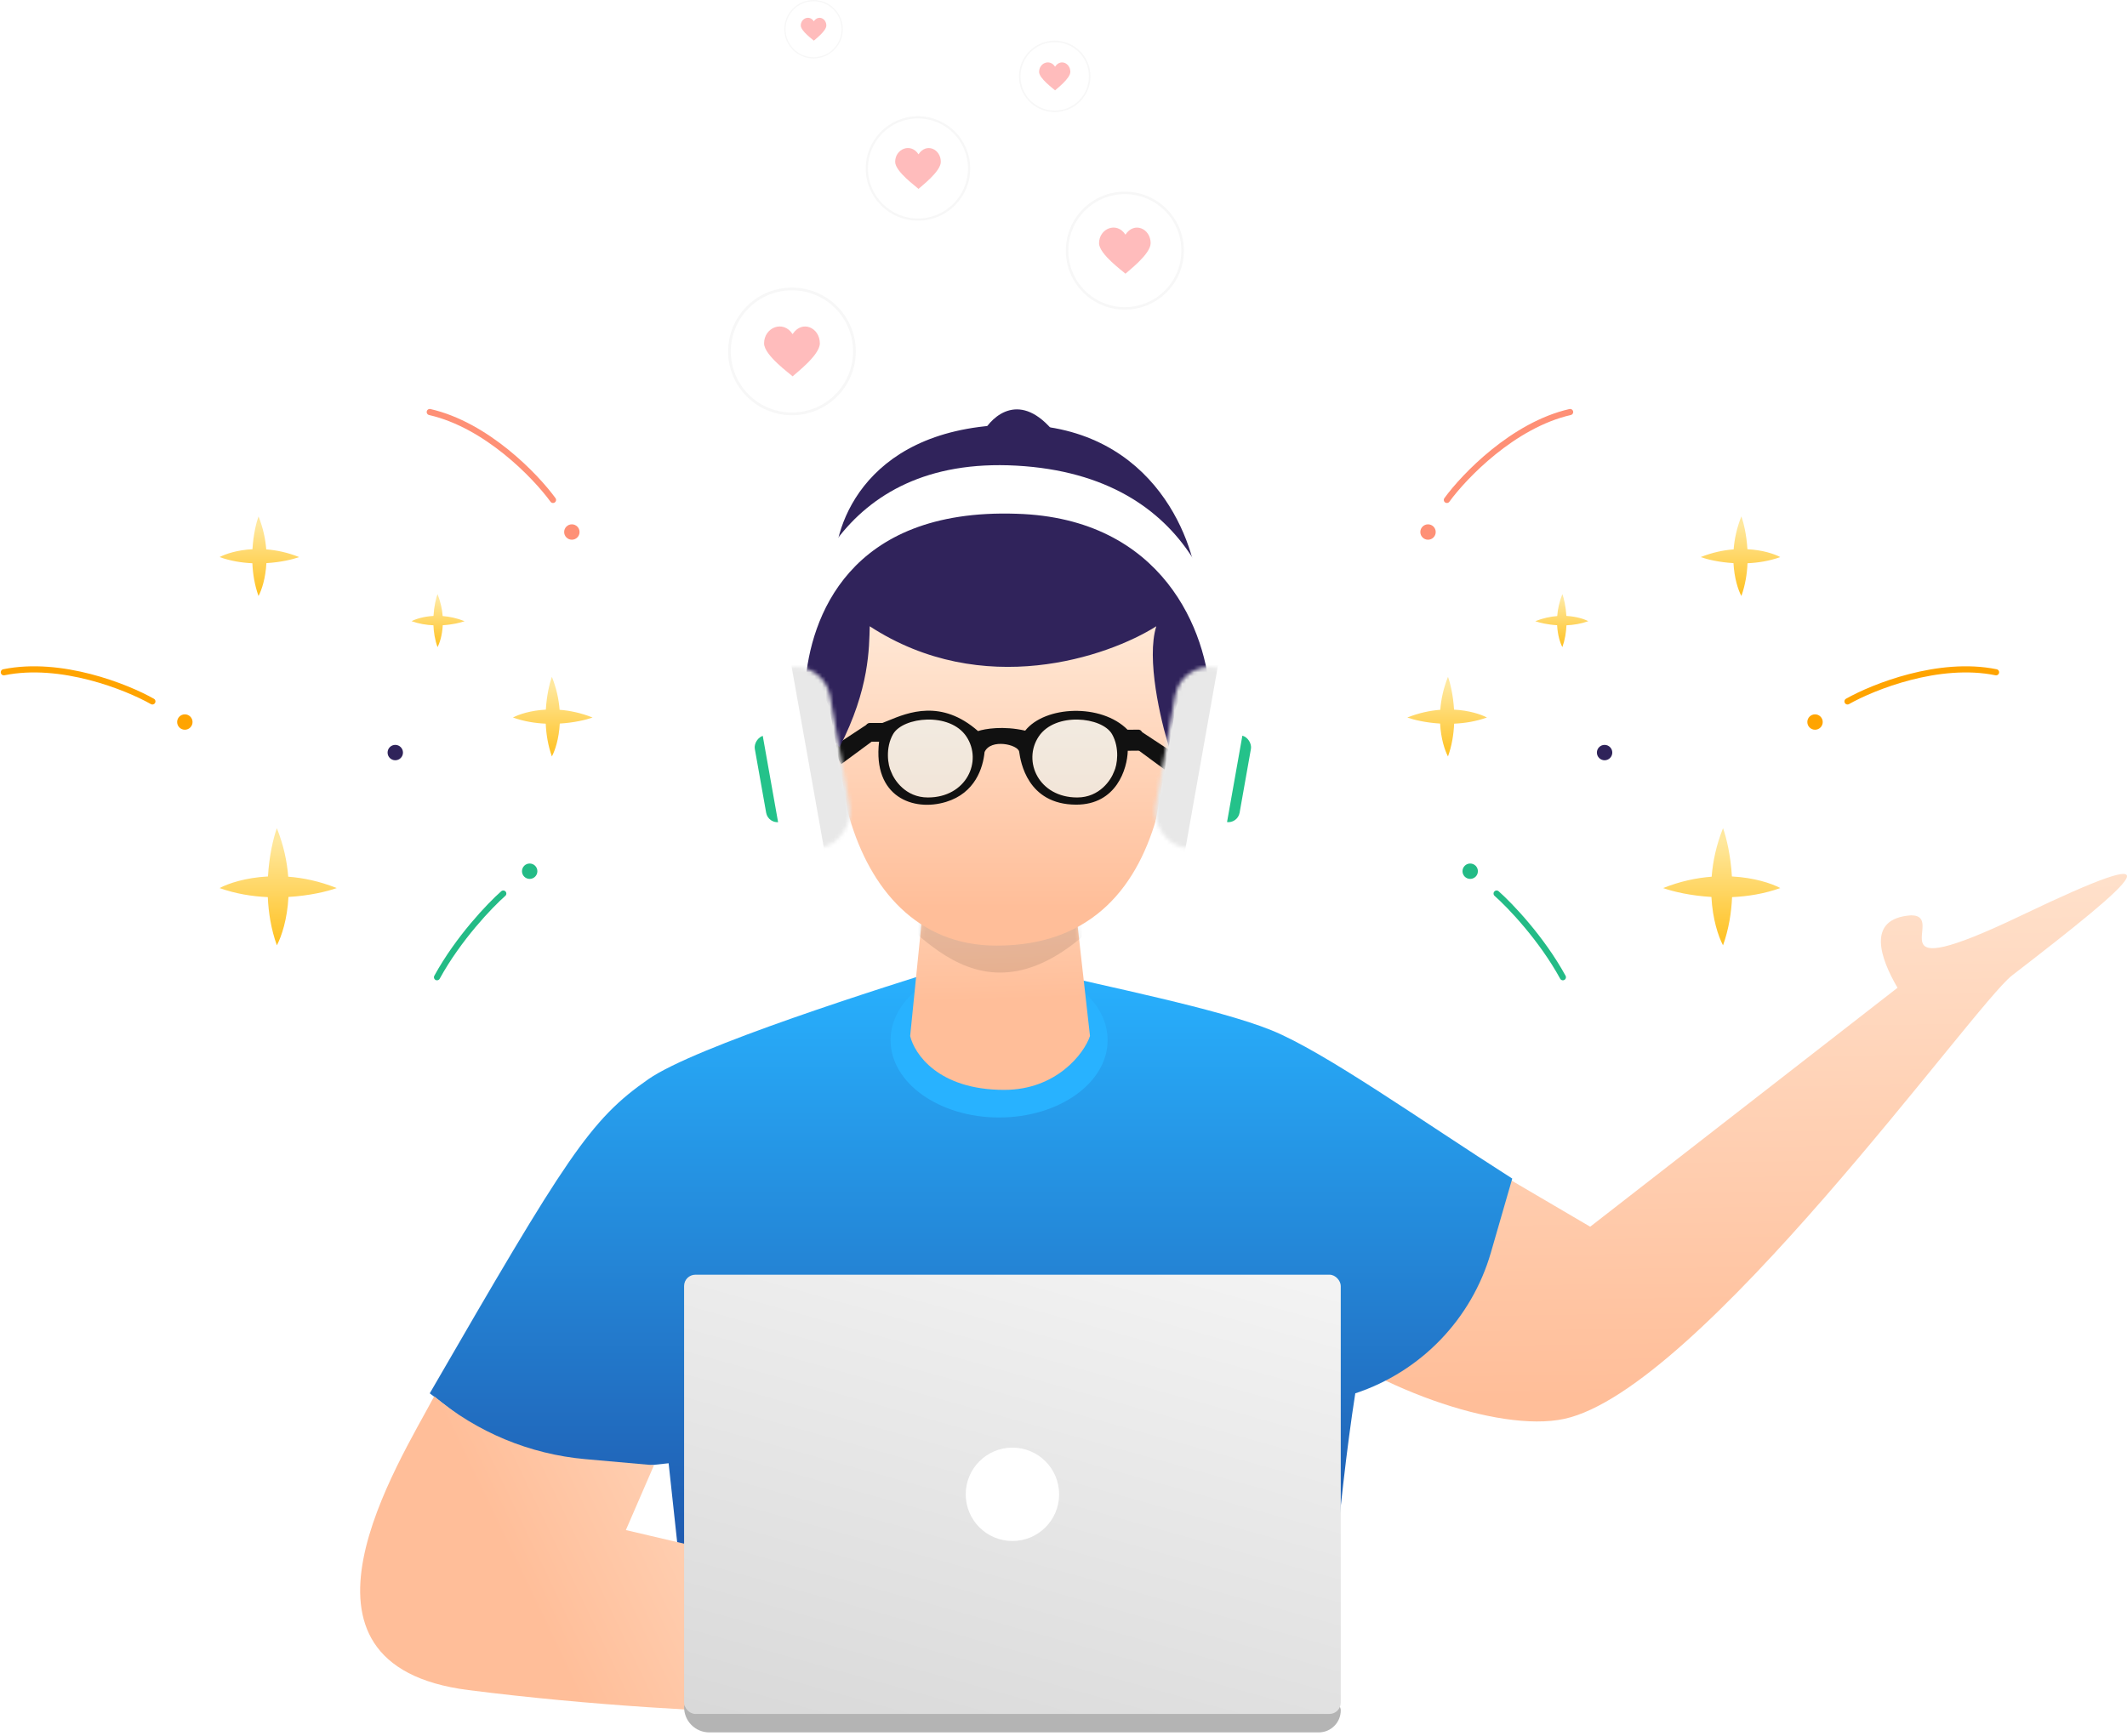 <svg width="555" height="453" viewBox="0 0 555 453" fill="none" xmlns="http://www.w3.org/2000/svg">
<path d="M414.929 320.175L371.621 294.751L337.603 345.377C357.477 361.962 390.864 374.024 408.117 370.34C443.523 362.782 515.072 262.253 524.999 254.6C558.797 228.545 569.783 218.657 527.492 238.903C487.173 258.205 508.528 238.903 498.649 238.903C486.782 239.732 490.715 250.264 495.12 257.812L414.929 320.175Z" fill="url(#paint0_linear_269_1329)"/>
<path d="M169.197 281.661C181.415 273.176 229.696 257.892 250.899 251.311L273.333 253.758C287.467 257.262 317.785 263.236 331.73 268.89C345.676 274.543 370.984 292.573 394.594 307.609L389.02 326.915C384.013 344.254 370.773 358.006 353.636 363.665C349.226 391.71 345.423 437.303 346.051 451.437L181.977 451.31L174.465 381.915L140.678 385.534L112.139 363.665C147.875 301.852 153.923 292.267 169.197 281.661Z" fill="url(#paint1_linear_269_1329)"/>
<path d="M122.258 441.121C70.272 434.529 104.083 381.841 113.3 364.44C124.448 373.825 138.215 379.55 152.73 380.84L170.644 382.431L163.308 399.354L242.507 417.895L253.618 448.719C245.704 447.372 186.905 449.318 122.258 441.121Z" fill="url(#paint2_linear_269_1329)"/>
<path d="M256.429 112.98C258.987 108.353 266.325 101.876 275.209 112.98H256.429Z" fill="#30235B"/>
<ellipse cx="260.694" cy="271.49" rx="28.318" ry="20.179" fill="#28B2FF"/>
<path d="M237.491 270.405L241.449 230.992H279.986L284.412 270.405C282.865 275.047 275.561 284.462 262.034 284.462C244.793 284.462 238.596 275.047 237.491 270.405Z" fill="url(#paint3_linear_269_1329)"/>
<mask id="mask0_269_1329" style="mask-type:alpha" maskUnits="userSpaceOnUse" x="237" y="230" width="48" height="55">
<path d="M237.491 270.405L241.449 230.992H279.986L284.421 270.485C282.874 275.126 275.544 284.463 262.017 284.463C244.777 284.463 238.596 275.047 237.491 270.405Z" fill="url(#paint4_linear_269_1329)"/>
</mask>
<g mask="url(#mask0_269_1329)">
<path opacity="0.1" d="M293.874 232.5C259.029 275.614 239.558 240.949 229.5 235.749L236.411 206.603L277.67 201.676L293.874 232.5Z" fill="black"/>
</g>
<path d="M260.025 246.814C218.466 246.814 211.32 187.159 224.16 159.873C253.051 124.561 289.166 145.16 303.611 159.873C307.089 182.612 310.924 246.814 260.025 246.814Z" fill="url(#paint5_linear_269_1329)"/>
<path d="M304.321 201.177L296.179 195.179L297.438 190.714L306.738 196.846L304.321 201.177Z" fill="#111111"/>
<path d="M219.491 199.438L227.633 193.439L226.373 188.974L217.074 195.106L219.491 199.438Z" fill="#111111"/>
<path d="M226.941 163.459C256.405 182.655 289.069 171.457 301.717 163.459C299.054 171.858 302.827 188.004 305.046 195.027C324.218 170.061 317.95 156.579 312.42 152.959C311.498 140.516 300.187 109.405 262.213 110.88C224.239 112.355 216.87 139.287 217.945 149.272C203.567 168.812 212.122 187.917 219.056 195.027C226.941 179.719 226.762 168.98 226.941 163.459Z" fill="#30235B"/>
<g filter="url(#filter0_d_269_1329)">
<path d="M265.231 130.092C221.245 128.619 211.447 157.546 210.132 174.344C210.027 175.689 208.927 176.748 207.578 176.748C206.138 176.748 204.991 175.548 205.119 174.114C207.038 152.576 218.521 114.941 265.231 117.536C312.393 120.156 321.618 157.7 320.171 178.629C320.094 179.749 319.148 180.596 318.025 180.596C316.801 180.596 315.818 179.602 315.769 178.379C315.076 161.014 303.531 131.202 265.231 130.092Z" fill="white"/>
</g>
<g filter="url(#filter1_d_269_1329)">
<rect x="321.052" y="187.464" width="5.97" height="22.91" rx="2.985" transform="rotate(10.054 321.052 187.464)" fill="#24C28A"/>
</g>
<g filter="url(#filter2_d_269_1329)">
<rect x="308.226" y="172.611" width="18.39" height="47.726" rx="9.195" transform="rotate(10.054 308.226 172.611)" fill="white"/>
</g>
<g filter="url(#filter3_d_269_1329)">
<rect width="5.97" height="22.91" rx="2.985" transform="matrix(-0.985 0.175 0.175 0.985 202.308 187.464)" fill="#24C28A"/>
</g>
<g filter="url(#filter4_d_269_1329)">
<rect width="18.39" height="47.726" rx="9.195" transform="matrix(-0.985 0.175 0.175 0.985 214.967 172.611)" fill="white"/>
</g>
<mask id="mask1_269_1329" style="mask-type:alpha" maskUnits="userSpaceOnUse" x="198" y="174" width="24" height="48">
<rect width="18.39" height="47.726" rx="9.195" transform="matrix(-0.985 0.175 0.175 0.985 214.967 172.611)" fill="white"/>
</mask>
<g mask="url(#mask1_269_1329)">
<rect x="206.307" y="172.611" width="23.921" height="51.807" transform="rotate(-10.098 206.307 172.611)" fill="#E8E8E8"/>
</g>
<mask id="mask2_269_1329" style="mask-type:alpha" maskUnits="userSpaceOnUse" x="301" y="174" width="24" height="48">
<rect x="308.226" y="172.611" width="18.39" height="47.726" rx="9.195" transform="rotate(10.054 308.226 172.611)" fill="white"/>
</mask>
<g mask="url(#mask2_269_1329)">
<rect width="23.921" height="51.807" transform="matrix(-0.985 -0.175 -0.175 0.985 318.001 172.611)" fill="#E8E8E8"/>
</g>
<path opacity="0.5" d="M242.118 208.145C236.238 208.145 233.278 203.512 232.525 201.443C231.66 199.712 230.977 195.204 233.025 191.623C235.63 187.07 247.874 185.8 252.162 192.233C256.451 198.665 252.162 208.145 242.118 208.145Z" fill="#E6FCFF"/>
<path opacity="0.5" d="M281.075 208.145C286.955 208.145 289.915 203.512 290.668 201.443C291.533 199.712 292.216 195.204 290.168 191.623C287.563 187.07 275.319 185.8 271.031 192.233C266.742 198.665 271.031 208.145 281.075 208.145Z" fill="#E6FCFF"/>
<path fill-rule="evenodd" clip-rule="evenodd" d="M255.199 190.813C245.611 182.392 236.95 185.955 231.818 188.066L231.818 188.066C231.247 188.301 230.72 188.518 230.24 188.698L226.936 188.704C226.381 188.705 225.933 189.158 225.938 189.713L225.963 192.595C225.968 193.144 226.414 193.586 226.963 193.586L229.376 193.586C227.693 208.033 238.348 211.9 246.868 209.295C254.465 206.974 256.499 200.405 256.905 196.283C258.53 192.683 265.654 194.346 265.936 196.203C265.943 196.246 265.95 196.294 265.958 196.348L265.958 196.349C266.293 198.61 267.977 210.002 280.802 210.018C291.307 210.031 294.157 200.646 294.268 195.952L297.078 195.927C297.63 195.922 298.074 195.471 298.069 194.918L298.038 191.433C298.033 190.881 297.581 190.437 297.029 190.442L294.219 190.467C287.376 183.535 272.677 184.184 267.5 190.704C261.788 189.386 256.92 190.228 255.199 190.813ZM242.118 208.145C236.238 208.145 233.278 203.511 232.525 201.442C231.66 199.712 230.977 195.204 233.025 191.623C235.63 187.069 247.874 185.799 252.162 192.232C256.451 198.665 252.162 208.145 242.118 208.145ZM290.669 201.442C289.917 203.511 286.956 208.145 281.076 208.145C271.032 208.145 266.744 198.665 271.032 192.232C275.321 185.799 287.564 187.069 290.169 191.623C292.217 195.204 291.534 199.712 290.669 201.442Z" fill="#111111"/>
<path d="M178.501 445.589C178.501 444.985 178.992 444.494 179.597 444.494H347.929C348.988 444.494 349.846 445.352 349.846 446.411C349.846 449.587 347.272 452.161 344.096 452.161H185.073C181.444 452.161 178.501 449.219 178.501 445.589Z" fill="#B4B4B4"/>
<rect x="178.501" y="332.701" width="171.345" height="114.641" rx="2.947" fill="url(#paint6_linear_269_1329)"/>
<circle cx="264.174" cy="390.021" r="12.186" fill="white"/>
<path fill-rule="evenodd" clip-rule="evenodd" d="M142.428 185.214C142.645 181.498 143.386 178.386 144.004 176.657C145.217 179.69 145.817 182.602 146.019 185.258C148.675 185.461 151.587 186.06 154.62 187.274C152.891 187.891 149.779 188.632 146.063 188.849C145.856 192.795 144.841 195.861 144.004 197.431C142.985 194.578 142.52 191.643 142.398 188.879C139.634 188.758 136.699 188.293 133.846 187.274C135.417 186.436 138.482 185.422 142.428 185.214Z" fill="url(#paint7_linear_269_1329)"/>
<path fill-rule="evenodd" clip-rule="evenodd" d="M113.112 160.762C113.257 158.289 113.75 156.218 114.161 155.067C114.969 157.086 115.368 159.024 115.503 160.791C117.27 160.926 119.209 161.326 121.228 162.133C120.077 162.544 118.006 163.037 115.532 163.182C115.394 165.808 114.719 167.849 114.161 168.894C113.483 166.995 113.173 165.042 113.093 163.202C111.253 163.121 109.299 162.811 107.4 162.133C108.445 161.576 110.486 160.9 113.112 160.762Z" fill="url(#paint8_linear_269_1329)"/>
<path fill-rule="evenodd" clip-rule="evenodd" d="M65.877 143.342C66.095 139.626 66.836 136.515 67.453 134.785C68.666 137.818 69.266 140.73 69.469 143.386C72.124 143.588 75.036 144.188 78.069 145.401C76.34 146.019 73.229 146.76 69.513 146.977C69.305 150.923 68.291 153.989 67.453 155.559C66.434 152.706 65.969 149.771 65.848 147.007C63.084 146.885 60.149 146.42 57.296 145.401C58.866 144.564 61.932 143.549 65.877 143.342Z" fill="url(#paint9_linear_269_1329)"/>
<path fill-rule="evenodd" clip-rule="evenodd" d="M69.921 228.756C70.241 223.289 71.331 218.712 72.24 216.167C74.025 220.63 74.907 224.914 75.205 228.821C79.112 229.119 83.396 230.001 87.858 231.786C85.314 232.695 80.737 233.785 75.269 234.105C74.965 239.91 73.472 244.42 72.24 246.73C70.74 242.532 70.056 238.215 69.878 234.148C65.811 233.969 61.493 233.285 57.296 231.786C59.606 230.554 64.116 229.061 69.921 228.756Z" fill="url(#paint10_linear_269_1329)"/>
<circle cx="103.141" cy="196.424" r="2.008" fill="#2F235A"/>
<circle cx="149.215" cy="138.86" r="2.008" fill="#FE9076"/>
<circle cx="48.232" cy="188.454" r="2.008" fill="#FFA400"/>
<circle cx="138.21" cy="227.389" r="2.008" fill="#23BB86"/>
<path d="M144.296 130.481C139.757 124.247 126.97 110.931 112.139 107.541" stroke="#FE9076" stroke-width="1.603" stroke-linecap="round"/>
<path d="M39.761 183.073C33.052 179.27 15.908 172.425 1 175.464" stroke="#FFA400" stroke-width="1.603" stroke-linecap="round"/>
<path d="M131.319 233.221C127.882 236.254 119.611 244.869 114.03 255.061" stroke="#23BB86" stroke-width="1.603" stroke-linecap="round"/>
<path fill-rule="evenodd" clip-rule="evenodd" d="M379.403 185.214C379.186 181.498 378.445 178.386 377.827 176.657C376.614 179.69 376.014 182.602 375.811 185.258C373.156 185.461 370.244 186.06 367.211 187.274C368.94 187.891 372.051 188.632 375.768 188.849C375.975 192.795 376.99 195.861 377.827 197.431C378.846 194.578 379.311 191.643 379.432 188.879C382.197 188.758 385.131 188.293 387.984 187.274C386.414 186.436 383.349 185.422 379.403 185.214Z" fill="url(#paint11_linear_269_1329)"/>
<path fill-rule="evenodd" clip-rule="evenodd" d="M408.718 160.762C408.574 158.289 408.081 156.218 407.67 155.067C406.862 157.086 406.463 159.024 406.328 160.791C404.56 160.926 402.622 161.326 400.603 162.133C401.754 162.544 403.825 163.037 406.299 163.182C406.437 165.808 407.112 167.849 407.67 168.894C408.348 166.995 408.657 165.042 408.738 163.202C410.578 163.121 412.531 162.811 414.431 162.133C413.385 161.576 411.345 160.9 408.718 160.762Z" fill="url(#paint12_linear_269_1329)"/>
<path fill-rule="evenodd" clip-rule="evenodd" d="M455.953 143.342C455.736 139.626 454.995 136.515 454.378 134.785C453.164 137.818 452.565 140.73 452.362 143.386C449.706 143.588 446.795 144.188 443.762 145.401C445.491 146.019 448.602 146.76 452.318 146.977C452.525 150.923 453.54 153.989 454.378 155.559C455.397 152.706 455.862 149.771 455.983 147.007C458.747 146.885 461.682 146.42 464.535 145.401C462.965 144.564 459.899 143.549 455.953 143.342Z" fill="url(#paint13_linear_269_1329)"/>
<path fill-rule="evenodd" clip-rule="evenodd" d="M451.91 228.756C451.59 223.289 450.5 218.712 449.591 216.167C447.806 220.63 446.924 224.914 446.626 228.821C442.719 229.119 438.435 230.001 433.972 231.786C436.516 232.695 441.094 233.785 446.561 234.105C446.866 239.91 448.359 244.42 449.591 246.73C451.09 242.532 451.774 238.215 451.953 234.148C456.02 233.969 460.337 233.285 464.535 231.786C462.225 230.554 457.715 229.061 451.91 228.756Z" fill="url(#paint14_linear_269_1329)"/>
<circle cx="2.008" cy="2.008" r="2.008" transform="matrix(-1 0 0 1 420.697 194.417)" fill="#2F235A"/>
<circle cx="2.008" cy="2.008" r="2.008" transform="matrix(-1 0 0 1 374.624 136.852)" fill="#FE9076"/>
<circle cx="2.008" cy="2.008" r="2.008" transform="matrix(-1 0 0 1 475.606 186.446)" fill="#FFA400"/>
<circle cx="2.008" cy="2.008" r="2.008" transform="matrix(-1 0 0 1 385.628 225.381)" fill="#23BB86"/>
<path d="M377.535 130.481C382.074 124.247 394.86 110.931 409.692 107.541" stroke="#FE9076" stroke-width="1.603" stroke-linecap="round"/>
<path d="M482.07 183.073C488.778 179.27 505.923 172.425 520.831 175.464" stroke="#FFA400" stroke-width="1.603" stroke-linecap="round"/>
<path d="M390.511 233.221C393.949 236.254 402.22 244.869 407.801 255.061" stroke="#23BB86" stroke-width="1.603" stroke-linecap="round"/>
<path d="M293.663 61.246C291.387 57.73 286.779 59.645 286.779 63.476C286.779 66.353 293.096 70.852 293.663 71.438C294.235 70.852 300.238 66.353 300.238 63.476C300.238 59.674 295.944 57.73 293.663 61.246Z" fill="#FFBCBC"/>
<circle cx="293.508" cy="65.416" r="15.075" stroke="#F7F7F7" stroke-width="0.65"/>
<path d="M239.669 40.276C237.654 37.164 233.576 38.859 233.576 42.25C233.576 44.795 239.167 48.778 239.669 49.296C240.175 48.778 245.487 44.795 245.487 42.25C245.487 38.885 241.688 37.164 239.669 40.276Z" fill="#FFBCBC"/>
<circle cx="239.532" cy="43.967" r="13.342" stroke="#F7F7F7" stroke-width="0.575"/>
<path d="M275.302 17.407C273.924 15.278 271.135 16.438 271.135 18.757C271.135 20.498 274.959 23.222 275.302 23.576C275.648 23.222 279.282 20.498 279.282 18.757C279.282 16.455 276.683 15.278 275.302 17.407Z" fill="#FFBCBC"/>
<circle cx="275.209" cy="19.931" r="9.125" stroke="#F7F7F7" stroke-width="0.393"/>
<path d="M212.36 5.562C211.232 3.82 208.95 4.769 208.95 6.667C208.95 8.091 212.079 10.32 212.36 10.61C212.643 10.32 215.616 8.091 215.616 6.667C215.616 4.784 213.49 3.82 212.36 5.562Z" fill="#FFBCBC"/>
<circle cx="212.283" cy="7.627" r="7.467" stroke="#F7F7F7" stroke-width="0.322"/>
<path d="M206.814 87.21C204.352 83.407 199.37 85.479 199.37 89.621C199.37 92.732 206.201 97.598 206.814 98.23C207.432 97.598 213.923 92.732 213.923 89.621C213.923 85.51 209.281 83.407 206.814 87.21Z" fill="#FFBCBC"/>
<circle cx="206.646" cy="91.719" r="16.302" stroke="#F7F7F7" stroke-width="0.703"/>
<defs>
<filter id="filter0_d_269_1329" x="171.109" y="87.408" width="183.202" height="131.188" filterUnits="userSpaceOnUse" color-interpolation-filters="sRGB">
<feFlood flood-opacity="0" result="BackgroundImageFix"/>
<feColorMatrix in="SourceAlpha" type="matrix" values="0 0 0 0 0 0 0 0 0 0 0 0 0 0 0 0 0 0 127 0" result="hardAlpha"/>
<feOffset dy="4"/>
<feGaussianBlur stdDeviation="17"/>
<feColorMatrix type="matrix" values="0 0 0 0 0.039 0 0 0 0 0.065 0 0 0 0 0.104 0 0 0 0.13 0"/>
<feBlend mode="normal" in2="BackgroundImageFix" result="effect1_dropShadow_269_1329"/>
<feBlend mode="normal" in="SourceGraphic" in2="effect1_dropShadow_269_1329" result="shape"/>
</filter>
<filter id="filter1_d_269_1329" x="283.527" y="157.939" width="76.929" height="90.651" filterUnits="userSpaceOnUse" color-interpolation-filters="sRGB">
<feFlood flood-opacity="0" result="BackgroundImageFix"/>
<feColorMatrix in="SourceAlpha" type="matrix" values="0 0 0 0 0 0 0 0 0 0 0 0 0 0 0 0 0 0 127 0" result="hardAlpha"/>
<feOffset dy="4"/>
<feGaussianBlur stdDeviation="17"/>
<feColorMatrix type="matrix" values="0 0 0 0 0.039 0 0 0 0 0.065 0 0 0 0 0.104 0 0 0 0.13 0"/>
<feBlend mode="normal" in2="BackgroundImageFix" result="effect1_dropShadow_269_1329"/>
<feBlend mode="normal" in="SourceGraphic" in2="effect1_dropShadow_269_1329" result="shape"/>
</filter>
<filter id="filter2_d_269_1329" x="267.356" y="144.074" width="91.514" height="115.278" filterUnits="userSpaceOnUse" color-interpolation-filters="sRGB">
<feFlood flood-opacity="0" result="BackgroundImageFix"/>
<feColorMatrix in="SourceAlpha" type="matrix" values="0 0 0 0 0 0 0 0 0 0 0 0 0 0 0 0 0 0 127 0" result="hardAlpha"/>
<feOffset dy="4"/>
<feGaussianBlur stdDeviation="17"/>
<feColorMatrix type="matrix" values="0 0 0 0 0.039 0 0 0 0 0.065 0 0 0 0 0.104 0 0 0 0.13 0"/>
<feBlend mode="normal" in2="BackgroundImageFix" result="effect1_dropShadow_269_1329"/>
<feBlend mode="normal" in="SourceGraphic" in2="effect1_dropShadow_269_1329" result="shape"/>
</filter>
<filter id="filter3_d_269_1329" x="162.904" y="157.939" width="76.929" height="90.651" filterUnits="userSpaceOnUse" color-interpolation-filters="sRGB">
<feFlood flood-opacity="0" result="BackgroundImageFix"/>
<feColorMatrix in="SourceAlpha" type="matrix" values="0 0 0 0 0 0 0 0 0 0 0 0 0 0 0 0 0 0 127 0" result="hardAlpha"/>
<feOffset dy="4"/>
<feGaussianBlur stdDeviation="17"/>
<feColorMatrix type="matrix" values="0 0 0 0 0.039 0 0 0 0 0.065 0 0 0 0 0.104 0 0 0 0.13 0"/>
<feBlend mode="normal" in2="BackgroundImageFix" result="effect1_dropShadow_269_1329"/>
<feBlend mode="normal" in="SourceGraphic" in2="effect1_dropShadow_269_1329" result="shape"/>
</filter>
<filter id="filter4_d_269_1329" x="164.323" y="144.074" width="91.514" height="115.278" filterUnits="userSpaceOnUse" color-interpolation-filters="sRGB">
<feFlood flood-opacity="0" result="BackgroundImageFix"/>
<feColorMatrix in="SourceAlpha" type="matrix" values="0 0 0 0 0 0 0 0 0 0 0 0 0 0 0 0 0 0 127 0" result="hardAlpha"/>
<feOffset dy="4"/>
<feGaussianBlur stdDeviation="17"/>
<feColorMatrix type="matrix" values="0 0 0 0 0.039 0 0 0 0 0.065 0 0 0 0 0.104 0 0 0 0.13 0"/>
<feBlend mode="normal" in2="BackgroundImageFix" result="effect1_dropShadow_269_1329"/>
<feBlend mode="normal" in="SourceGraphic" in2="effect1_dropShadow_269_1329" result="shape"/>
</filter>
<linearGradient id="paint0_linear_269_1329" x1="425.976" y1="172.617" x2="428.862" y2="364.365" gradientUnits="userSpaceOnUse">
<stop stop-color="#FFEFE0"/>
<stop offset="1" stop-color="#FFBE99"/>
</linearGradient>
<linearGradient id="paint1_linear_269_1329" x1="253.366" y1="251.311" x2="253.366" y2="451.437" gradientUnits="userSpaceOnUse">
<stop stop-color="#28B2FF"/>
<stop offset="1" stop-color="#1D3F96"/>
</linearGradient>
<linearGradient id="paint2_linear_269_1329" x1="247.635" y1="313.442" x2="118.248" y2="375.452" gradientUnits="userSpaceOnUse">
<stop offset="0.068" stop-color="#FFEFE0"/>
<stop offset="1" stop-color="#FFBE99"/>
</linearGradient>
<linearGradient id="paint3_linear_269_1329" x1="259.623" y1="188.594" x2="261.891" y2="260.974" gradientUnits="userSpaceOnUse">
<stop stop-color="#FFEFE0"/>
<stop offset="1" stop-color="#FFBE99"/>
</linearGradient>
<linearGradient id="paint4_linear_269_1329" x1="259.623" y1="188.594" x2="256.445" y2="271.053" gradientUnits="userSpaceOnUse">
<stop stop-color="#FFEFE0"/>
<stop offset="1" stop-color="#FFBE99"/>
</linearGradient>
<linearGradient id="paint5_linear_269_1329" x1="263.391" y1="150.006" x2="263.391" y2="236.923" gradientUnits="userSpaceOnUse">
<stop stop-color="#FFEFE0"/>
<stop offset="1" stop-color="#FFBE99"/>
</linearGradient>
<linearGradient id="paint6_linear_269_1329" x1="299.554" y1="246.662" x2="236.203" y2="473.982" gradientUnits="userSpaceOnUse">
<stop offset="0.017" stop-color="white"/>
<stop offset="1" stop-color="#D7D7D7"/>
</linearGradient>
<linearGradient id="paint7_linear_269_1329" x1="144.233" y1="178.868" x2="144.233" y2="198.373" gradientUnits="userSpaceOnUse">
<stop stop-color="#FFE89E"/>
<stop offset="1" stop-color="#FFBF1A"/>
</linearGradient>
<linearGradient id="paint8_linear_269_1329" x1="114.314" y1="156.539" x2="114.314" y2="169.522" gradientUnits="userSpaceOnUse">
<stop stop-color="#FFE89E"/>
<stop offset="1" stop-color="#FFBF1A"/>
</linearGradient>
<linearGradient id="paint9_linear_269_1329" x1="67.683" y1="136.996" x2="67.683" y2="156.501" gradientUnits="userSpaceOnUse">
<stop stop-color="#FFE89E"/>
<stop offset="1" stop-color="#FFBF1A"/>
</linearGradient>
<linearGradient id="paint10_linear_269_1329" x1="72.577" y1="219.42" x2="72.577" y2="248.117" gradientUnits="userSpaceOnUse">
<stop stop-color="#FFE89E"/>
<stop offset="1" stop-color="#FFBF1A"/>
</linearGradient>
<linearGradient id="paint11_linear_269_1329" x1="377.598" y1="178.868" x2="377.598" y2="198.373" gradientUnits="userSpaceOnUse">
<stop stop-color="#FFE89E"/>
<stop offset="1" stop-color="#FFBF1A"/>
</linearGradient>
<linearGradient id="paint12_linear_269_1329" x1="407.517" y1="156.539" x2="407.517" y2="169.522" gradientUnits="userSpaceOnUse">
<stop stop-color="#FFE89E"/>
<stop offset="1" stop-color="#FFBF1A"/>
</linearGradient>
<linearGradient id="paint13_linear_269_1329" x1="454.148" y1="136.996" x2="454.148" y2="156.501" gradientUnits="userSpaceOnUse">
<stop stop-color="#FFE89E"/>
<stop offset="1" stop-color="#FFBF1A"/>
</linearGradient>
<linearGradient id="paint14_linear_269_1329" x1="449.254" y1="219.42" x2="449.254" y2="248.117" gradientUnits="userSpaceOnUse">
<stop stop-color="#FFE89E"/>
<stop offset="1" stop-color="#FFBF1A"/>
</linearGradient>
</defs>
</svg>
